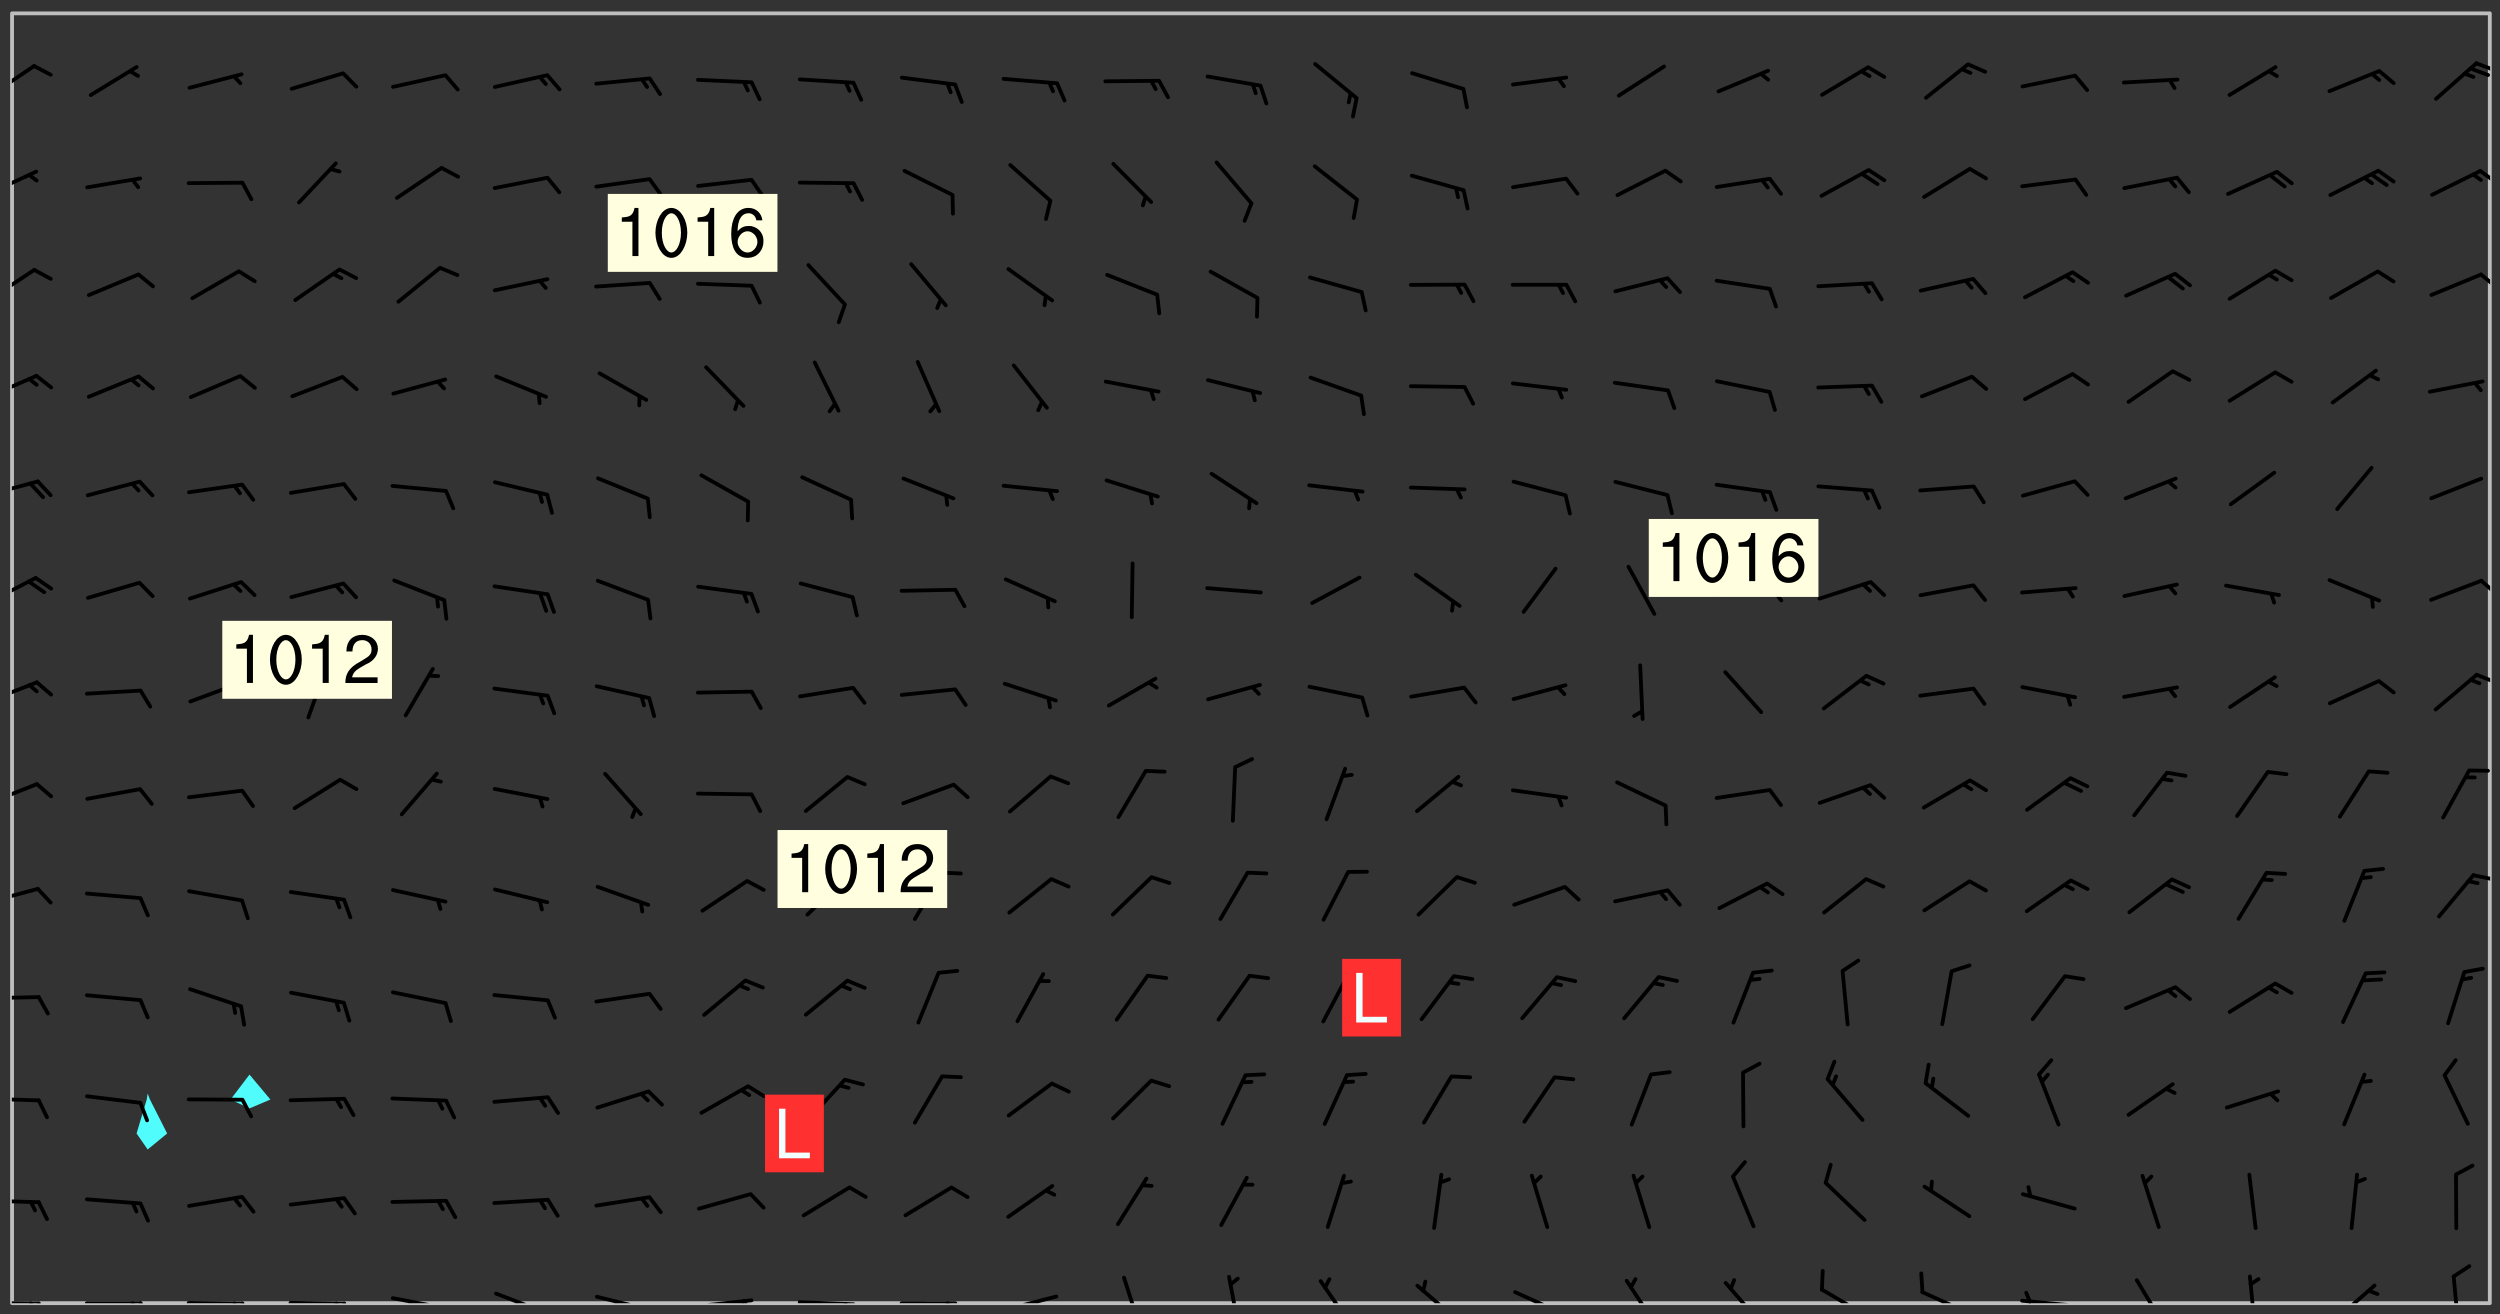 <svg xmlns="http://www.w3.org/2000/svg" role="img" xmlns:xlink="http://www.w3.org/1999/xlink" viewBox="142.45 309.95 326.84 171.84"><rect x="142.45" y="309.95" width="326.84" height="171.84" fill="#333333" stroke="none"/><defs><clipPath id="a"><path d="M144 311.672h1v168.656h-1zm0 0"/></clipPath><clipPath id="b"><path d="M144 311.672h324v168.656H144zm0 0"/></clipPath><clipPath id="c"><path d="M467 311.672h1v168.656h-1zm0 0"/></clipPath><clipPath id="d"><path d="M144 480h4v.328h-4zm0 0"/></clipPath><clipPath id="e"><path d="M147 480h2v.328h-2zm0 0"/></clipPath><clipPath id="f"><path d="M146 480h2v.328h-2zm0 0"/></clipPath><clipPath id="g"><path d="M153 480h9v.328h-9zm0 0"/></clipPath><clipPath id="h"><path d="M160 480h3v.328h-3zm0 0"/></clipPath><clipPath id="i"><path d="M159 480h2v.328h-2zm0 0"/></clipPath><clipPath id="j"><path d="M166 480h9v.328h-9zm0 0"/></clipPath><clipPath id="k"><path d="M173 480h3v.328h-3zm0 0"/></clipPath><clipPath id="l"><path d="M172 480h2v.328h-2zm0 0"/></clipPath><clipPath id="m"><path d="M180 480h8v.328h-8zm0 0"/></clipPath><clipPath id="n"><path d="M187 480h2v.328h-2zm0 0"/></clipPath><clipPath id="o"><path d="M186 480h2v.328h-2zm0 0"/></clipPath><clipPath id="p"><path d="M193 479h8v1.328h-8zm0 0"/></clipPath><clipPath id="q"><path d="M200 480h2v.328h-2zm0 0"/></clipPath><clipPath id="r"><path d="M207 478h8v2.328h-8zm0 0"/></clipPath><clipPath id="s"><path d="M220 479h8v1.328h-8zm0 0"/></clipPath><clipPath id="t"><path d="M227 480h2v.328h-2zm0 0"/></clipPath><clipPath id="u"><path d="M233 479h8v1.328h-8zm0 0"/></clipPath><clipPath id="v"><path d="M239 479h2v1.328h-2zm0 0"/></clipPath><clipPath id="w"><path d="M246 479h9v1.328h-9zm0 0"/></clipPath><clipPath id="x"><path d="M252 480h2v.328h-2zm0 0"/></clipPath><clipPath id="y"><path d="M260 480h8v.328h-8zm0 0"/></clipPath><clipPath id="z"><path d="M266 480h2v.328h-2zm0 0"/></clipPath><clipPath id="A"><path d="M273 479h8v1.328h-8zm0 0"/></clipPath><clipPath id="B"><path d="M289 476h3v4.328h-3zm0 0"/></clipPath><clipPath id="C"><path d="M302 476h3v4.328h-3zm0 0"/></clipPath><clipPath id="D"><path d="M314 477h6v3.328h-6zm0 0"/></clipPath><clipPath id="E"><path d="M327 477h7v3.328h-7zm0 0"/></clipPath><clipPath id="F"><path d="M340 478h8v2.328h-8zm0 0"/></clipPath><clipPath id="G"><path d="M354 477h6v3.328h-6zm0 0"/></clipPath><clipPath id="H"><path d="M367 477h6v3.328h-6zm0 0"/></clipPath><clipPath id="I"><path d="M380 478h7v2.328h-7zm0 0"/></clipPath><clipPath id="J"><path d="M393 478h8v2.328h-8zm0 0"/></clipPath><clipPath id="K"><path d="M406 479h9v1.328h-9zm0 0"/></clipPath><clipPath id="L"><path d="M407 478h2v2.328h-2zm0 0"/></clipPath><clipPath id="M"><path d="M421 477h5v3.328h-5zm0 0"/></clipPath><clipPath id="N"><path d="M436 476h2v4.328h-2zm0 0"/></clipPath><clipPath id="O"><path d="M447 477h7v3.328h-7zm0 0"/></clipPath><clipPath id="P"><path d="M462 476h3v4.328h-3zm0 0"/></clipPath><clipPath id="Q"><path d="M144 466h4v2h-4zm0 0"/></clipPath><clipPath id="R"><path d="M144 453h4v2h-4zm0 0"/></clipPath><clipPath id="S"><path d="M144 440h4v1h-4zm0 0"/></clipPath><clipPath id="T"><path d="M144 425h4v4h-4zm0 0"/></clipPath><clipPath id="U"><path d="M465 424h3v2h-3zm0 0"/></clipPath><clipPath id="V"><path d="M144 412h4v4h-4zm0 0"/></clipPath><clipPath id="W"><path d="M144 398h4v4h-4zm0 0"/></clipPath><clipPath id="X"><path d="M465 397h3v3h-3zm0 0"/></clipPath><clipPath id="Y"><path d="M144 385h4v4h-4zm0 0"/></clipPath><clipPath id="Z"><path d="M466 385h2v3h-2zm0 0"/></clipPath><clipPath id="aa"><path d="M144 372h4v3h-4zm0 0"/></clipPath><clipPath id="ab"><path d="M144 358h4v5h-4zm0 0"/></clipPath><clipPath id="ac"><path d="M144 344h4v6h-4zm0 0"/></clipPath><clipPath id="ad"><path d="M466 345h2v3h-2zm0 0"/></clipPath><clipPath id="ae"><path d="M144 332h4v4h-4zm0 0"/></clipPath><clipPath id="af"><path d="M466 332h2v2h-2zm0 0"/></clipPath><clipPath id="ag"><path d="M144 318h4v5h-4zm0 0"/></clipPath><clipPath id="ah"><path d="M465 317h3v3h-3zm0 0"/></clipPath><g id="ai" clip-path="url(#clip1)"><path fill="#fff" fill-opacity="0" fill-rule="evenodd" d="M0 0h1000v1000H0zm0 0"/><path fill="#d3d3d3" fill-opacity="0" fill-rule="evenodd" d="M162.152 355.867l-.234.293.059.234.117.172.176.234.293.348.113.059.117-.172.059-.234.176-.176.465-.176h.699l.234.293.289.816.059.176.176.23.352.234.699.699.172.176.234.348.234.41.289.582.41.465.23.234.234.176.117.23.176.293.172 1.164v.234l.059.289.059.117.117.117.348.41.117.172.176.176.176.234.117.172.172.352.059.234.234.406.234-.059-.176.176-.059.93h-.582l-.234-.113-.348.113-.117.117-.059.293-.059.176-.117.172-.465.293-.059.234-.059.113v.645l.059.172v.41l.059.059v.406l.059.406.117.176.059.059.23.641-.059.293v.699l-.059.582v.234l-.059.23-.055.352v1.922l.055.117h.426l-.367.117-.023.352.891 1.168 1.742.539 1.34.359v.539l.09.809.535.715 1.52.27.891-.086.09 1.164.535.18 1.16-.18 2.055-.984 1.16-.363 1.879-.176 1.695-.18-.18.719-1.516.086-1.25.09-.805.27-1.074.809.27.719.535.898-.18.625-.266.809.266 1.078.625.898.805.18 1.25-.18-.266.723.098.504.055.293v.172l.059.293v.406l.176.117.352.117h.406l.293-.176.113-.117.059-.117.117-.23.059-.176.352-.465.23-.176.176-.059.176.059.059.176.117.988.055.469.059.172.117.234.176.059.816.059h.289l.117.234.059.406.059.352v1.105l.117.293.117.348.289.699.176.352.582.754.352.176.172.059.469.234.641.465.348.234.293.176.293.055.23.062.816.348.293.176.113.172.352.352.117.176.523.641v.289l.059.352v.348l.059.352.059.289.117.059.172.059h.176l.582.234.176.117.176.289.176.234.113.234.293.23.117.117v.41l.059.055.289.234.234.117.059.117.117.172.059.117.23.234.059.176.234.059.117.059-.117.113-.059.117v.117l-.117.293-.117.289v.582l.176.117.117.059.059.117.117.117.113.059.176.348.059.352.059.406v.176l-.059.176-.117.699v.172l.117.176.293.293h.406l.176.117.117.172.117.293v.234h-.527l-.23-.234h-.234l-.176.059-.059.699.059.348.117.176.176.41.117.23.289.469.176.055h.523l.234.059.758.641.059.293v.234l.059.059.23.348v.352l-.117.172v.293l.293.289.293.176.172.059.293.176.293.117.582.406.289.234.293.176.219.16.016.012.23.176.641.523.176.234.117.176.176.176.113.172v.641l.117.176.469.117.582.117.234.059.23.113.293.117.113.059.586.352.289.172.176.062.176.055.176.059.699.352.289.176.234.055.289.176.234.117.641.406.293.117.172.059.234.059.41.059.23.059.234.117.059.172-.41.176.469.059.059.293.113.234.176.055.234.059.176.059.406.117.641.234.117.172.059.234v.176l-.059.117-.059.406.234.234.117.059.348.117.641.23.176.117.289.117.176.176.234.465.582 1.105.176.176.348.176.176.117.352.117 1.047.523.234.059.465.113.293.059.465.176.758.582.234.234.348.465.176.176.289.234.816.699.293.176.289.289.293.176.293.289.695.641.176.176.293.234.289.234.469.289.641.582.348.234.234.293.348.348.352.465.934.992.348.406.117.176.234.059.113.117.645.176.23.113.234.059.293.176.23.117.934.699.406.406.234.176.406.176.234.117.816.348.348.234.234.117.293.289.23.117.758.352.352.172.23.059.293.117.234.059.871.176h.816l.469.23.172.059.875.699.465.117.293.059.176.059.23.059.469.059.348.059.352.059.406.059h.293l.172.059v.23l.176.176h.293l.348.059.352.059.699.117h.641l.465-.234.293-.176.172-.117.41-.172.289-.176.934-.465.469-.293.523-.293.465-.172.465-.176 1.051-.465.289-.117.41-.117.289-.117.527-.176 1.516-.699.582-.348.289-.059.293-.059.348-.117.875-.23.352-.117h.113l.234-.059.875-.234.234-.059h.812l.352-.059.816-.117.172-.059.352-.055.293-.059.23-.059.816-.176.176-.059h.348l.234-.059.465-.117.758-.172.234-.059h.348l.41-.117.289-.059 1.285-.059h.289l.41-.059.23-.059h.176l.875-.117h.406l.41-.117h.348l.352-.113.871-.059h1.75l1.047.289.41.117.289.117.352.117.289.117 1.051.172.289.059h.293l.293.059.172.059.41.059.172.059.117.059h.117l.117.059.352.059h.113l.41.066 1.922.395 1.926.395 1.52.449 1.695.719 2.145.805 1.605-.719 1.43-.805 1.16-1.078 1.25-.449 3.035-.719 1.875-.359 2.145-1.348 2.234-1.254 2.5-1.258 1.695-.449 1.785-.18 1.16-.27.625.539 1.34-.27.715-.988.984-1.344.445-.18.805-.359 1.875-.539 1.785-.449 1.25-.27 1.16-.09 1.699-.09 1.961-.27 1.25-.09h.539l.625-.09h.891l2.145-.18 2.41-.18 2.59-.09 1.695.18 1.609.09 1.43.359 1.16.719 1.875.988 1.16 1.527.266.715.629.09.355.898.535.539.535 1.527 1.074.359h.535l-.805.535.09 1.707.715 2.695.891.805.895.988.715 1.258 1.785.539 1.52-.18.355 1.344 1.609-.805.98-.539.27.27.316-.215.219-.145.801.449.449-.359h.355l.535-.27.539-.719.535-.27.625-.988 1.16.449.84.371 1.395.617 1.695-.18h1.605l1.785.09.18-1.707.535-1.344.805.27.492.848.402.406-.09.539v.359l.715.449.711-.27h1.43l.359.988.445 1.258.715 1.344 1.25.629 1.695.629.715-.18.18-.539.98-.09.449.359.086 1.258-.266.629-.535.18v.539l.715.984.266.539.984.988.801 1.078-.266.359-.09.898-.625 2.332-.355 2.066-.09 1.793-.18.719-.09.539v1.438l-.98 1.883-.359 1.707-.535.898-.805 1.168-.266.539 2.055 1.254.086.359-.355.539-.09-.18v.809l.09 1.438-.445.715-1.074.094-.266.715.535.898.805.719 1.16.809 1.34.27.445.359-.355.449-1.789-.09-1.25-.449-.715-.719-.625-.09-.176 3.59-.188 1.309h89.359V311.703h-55.27v49.082l.762.125 3.289.543 2.023 2.836v2.754l2.352.332 2.348.332h4.051l-1.379 4.16-2.023.707-2.023.703-.543.344-2.594 1.617-.188.117-2.023-2.078-.73-2.742-2.672-2.078-1.375-3.5-.066-.082-1.957-2.672 2.75-1.418v-49.082H294.422v91.414l.117.031.133.012.074.074.105.047.09.059.086.059.09.059.297.297.059.09.031.117.027.117.016.137-.031.117-.059.09-.059.086-.043.105-.047.102-.027.121v.145l.176.27.148.148.074.086.074.074.043.105.062.09.059.086.043.105.059.09.047.102.043.105.059.086.117.18.074.074.062.086.059.09.043.105.059.09.059.086.062.09.059.09.043.102.117.18.074.074.059.086.074.074.09.059.105.047h.148l.133-.016.133.016.102-.047.074-.074.047-.102-.016-.133v-.148l-.047-.105-.027-.117-.047-.102-.027-.121-.043-.102-.062-.09-.043-.102-.043-.105-.031-.117-.016-.133-.012-.137.086-.059.059-.086.121-.031.043.105.016.133v.117l.059.102.059.09.09.059.148.148.059.09.043.105-.012.102.086.059.105.047.086.059.09.059.074.074-.117.027-.105.047-.086.059-.074.074-.059.09-.062.086-.027.121-.047.102-.043.105-.031.117-.012.133-.016.133v.148l.027.117.047.105.043.102.059.09.074.074.09.059.074.074.09.059.059.09.043.105.047.102.117.031.133.016h.148l.117-.031.105.043.043.105.047.102.027.121L299.5 410l.027.117.031.121.027.117.105.043.102.047.133-.016.148.148.062.086.074.074.07.074.09.062.105.043.102.043.117.031.137.016.117-.031.074-.074.027-.117-.012-.133-.031-.121-.027-.117.043-.105h.117l.09.062.117.027h.148l.133.016h.148l.133.016.133-.016h.148l.133-.016.133-.012.137.012.117-.027.133-.016.191-.059-.059.176-.016.133-.027.121-.016.133-.059.086-.133.016-.105.047-.105.043-.117.031-.117.027-.266.031h-.148l-.133.016-.074.074.059.086.148.148.117.18.074.07.09.062.09.059.086.059.09.059.102.043.105.062.105.043.086.059.105.047.102.043.18.117.059.09-.043.102-.047.105.016.133.223.223.059.09.043.102.031.121.043.102.016.133.031.117.012.137.031.117.148.148.102.043.105.043.117.031.133.016.137.016h.117l.117-.031.09-.059.043-.105.047-.102.043-.105.031-.117.012-.133v-.148l-.012-.133-.016-.133-.031-.117-.043-.105-.047-.105-.043-.102-.043-.105-.016-.133.016-.133.027-.117.031-.117.027-.121.047-.102.09-.059.086-.062.074-.074.09-.059.223-.223.059-.086.074-.074.117-.18.059-.086v-.148l-.074-.074-.102-.047-.105-.043-.102-.043-.059-.09-.047-.105-.027-.117.09-.059.117-.031.102-.043.18-.117.148-.148.012-.133-.012-.105-.09-.059-.133.016h-.148l-.133.016-.133-.016-.121-.031-.086-.059-.074-.074-.059-.09-.062-.086-.117-.18-.059-.086.031-.121.086-.059.121-.031.059-.086v-.121l-.031-.117-.059-.09-.059-.086-.047-.105-.027-.117-.016-.133.059-.09.074-.074.09-.059.117-.18.074-.074.059-.086.148-.148.121-.031.133-.016.133.016.074.074.043.105.016.133-.031.117-.117.031-.133.012-.148.148-.043.105-.047.102-.027.121-.031.117v.148l.031.117.043.105.059.09.074.07.074.074.117.031.121.027.117-.027.133-.016h.117l.09.059.074.074.047.105.059.086.102.047.133.016.105.043.086.059-.012.105-.074.074-.18.117-.059.09-.09.059-.07.074-.074.074-.062.09-.027.117-.016.133.016.133-.016.133v.148l.016.133.027.117.031.121.074.074.09.059.086.059.09.059.117.031v.086l-.102.047-.09.059-.266.031-.117.027h-.148l-.105.043-.102.047-.059.09-.062.234-.012.133-.031.121-.016.133v.293l-.012.133.012.137.016.133.133.016.133.012.121.031.086.059.074.074.047.105.043.102.016.133v.445l-.016.133v.445l.031.266.027.117.016.133.031.117.086.211.031.266v.148l-.031.117-.027.117-.031.121-.027.117-.031.117-.031.121-.012.133-.016.133.09.059.117-.031.102.016.047.105-.031.266v.441l-.043.105-.047.105-.043.102-.043.105-.059.086-.031.121-.043.117-.031.117-.016.133.016.133.059.09.105.047.086.059.059.086-.012.137-.031.117-.043.102v.445l-.016.133v.148l-.031.117-.043.105-.027.117-.047.105-.043.102-.031.121-.027.117-.031.133-.031.117-.027.117-.043.105-.031.117-.031.121-.012.133-.016.133v.297l.027.117v.148l.047.398.027.117.059.09.121.031h.148l.133-.016.059.09v.117l-.059.09-.09.059-.102.043-.105.047-.09.059-.086.059-.137.016-.117-.031-.133-.016-.102.047-.062.086-.012.137-.016.133-.031.117-.027.117-.016.133-.031.121v.297l.016.133.031.117v.148l.012.133v.148l-.027.117-.047.102-.027.121-.031.117-.059.09-.074.074-.102.043-.105.047-.117.027-.121.031-.102-.047.059-.086.105-.047.027-.117.031-.117.027-.121.031-.117v-.148l.016-.133-.031-.117-.043-.105-.105.016-.074.074-.102.043-.09.062-.074.074-.043.102-.016.133-.031.117L304.25 426l-.031.117-.027.117-.031.121-.027.117-.031.117-.043.105-.09.059h-.09l-.117-.031-.031-.086.016-.137-.031-.117v-.148l-.012-.133v-.148l-.062-.234-.027-.121-.043-.102-.047-.105-.059-.086-.059-.09-.043-.105-.062-.086-.148-.148-.07-.074-.105-.047-.105-.043-.102-.043-.297-.297-.09-.074-.086-.059-.105-.043-.09-.062-.086-.059-.105-.043-.09-.059-.086-.062-.074-.07-.105-.047-.086-.059-.105-.043-.09-.062-.102-.043-.105-.043-.086-.059-.105-.047-.105-.043-.102-.047-.09-.059-.102-.043-.105-.043-.09-.062-.117-.027-.133-.016-.133.016H299.75l-.133.016-.117-.031-.09-.059-.074-.074-.09-.059-.102-.047h-.148l-.121-.027-.102-.043-.074-.074-.117-.18-.09-.059-.102-.043-.09-.062-.105-.043-.09-.059-.086-.059-.105-.047-.059-.086-.059-.09-.043-.105-.047-.102-.074-.074-.086-.059-.074-.074-.09-.059-.223-.223-.043-.105-.031-.266.105-.043h.145l.105.043.074.074.09.059.086.059.105.047.09.059.148.148.07.074.148.148.062.086.074.074.086.059.074.074.09.062.09.059.086.059.27.176.102.047.105.043.102.043.047-.074.059-.086.074-.074.07-.074.105.043.074.074.059.09.043.102.047.105.043.105.121.027.117-.027.074-.09.043-.105.059-.09.074-.074.105-.043.117-.027.133.012.09.059.148.148.059.09.043.105.047.102.043.105.043.102.105.047.105.043.133.016.086-.059.059-.09.074-.074.105-.043.117.027.105.047.102.043.105.043.102.047.18.117v.117l-.016.133.016.133.016.137.059.086.102.047.121.027.117.031h.148l.117-.031.059-.09.18-.117.059-.09.074-.074.059-.086.117-.18.18-.117.117.031.09.059.043.074-.016.133v.117l.09.059h.148l.133-.016.133-.012.266-.031.105-.043.117-.031.121-.027.074-.074.07-.074.062-.09-.016-.105-.047-.102-.102-.043-.105-.016-.117.027-.266.031h-.148l-.074-.074-.09-.059-.117-.031-.117-.027-.133-.016h-.148l-.133.016h-.297l-.105-.047-.148-.148-.043-.102-.059-.09.223-.223.086-.059.105-.043.117-.031.133-.016.133.016.137.016.102.043.133-.012.09-.062.102-.043.062-.09-.047-.102-.09-.059-.117-.031-.102-.043-.059-.09-.062-.09v-.117l.016-.133.105-.047.074-.07v-.121l-.09-.059-.031-.117.09-.059.074-.074.043-.105.059-.09.047-.102.016-.133v-.148l-.047-.105-.043-.102-.09-.059-.133-.016-.102-.043-.137-.016-.117-.031h-.445l-.133-.016-.133-.012-.133-.016-.117-.031h-.148l-.133-.016-.133-.012-.266-.031-.121-.043-.086-.059-.074-.074v-.148l.012-.133.105-.047.102-.043.133-.016h.152l.133-.016h.293l.121.031.102.043.09.059.234.062.121-.047.09-.059.102-.043.133-.016.105.043.102.047.133.012.121-.027h.145l.121-.031.117-.027.105-.047.074-.074.086-.059.148-.148.059-.086.047-.105.027-.117.016-.105-.102-.043-.09-.059-.117-.031-.105-.043-.09-.062-.074-.086-.074-.074-.102-.043-.105-.047-.102-.043-.059-.09-.047-.102-.086-.211-.062-.086-.059-.09-.074-.074-.086-.059h-.27l-.117.031-.09.059-.102.043-.133.016-.105-.016-.027-.117-.062-.09-.117-.031-.102-.043-.148-.148-.031-.117-.016-.105.074-.074.18-.117.117-.027.117-.031.137.016.102.043.105.043.102.047.105.043.117.031.133.016.117.027.133.016.105-.016.09-.059-.074-.074-.105-.043-.074-.074-.074-.09-.148-.148-.086-.059-.09-.059-.074-.074-.09-.059-.102-.047-.121-.027-.102-.047-.105-.043-.117-.031-.102-.043-.121-.031h-.148l-.117.031-.105.043-.086.062-.18.117-.086.059-.09.059-.105.047-.086.059-.105.043-.102.043-.105.047-.074.074-.059.09-.059.086-.047.105-.059.086-.074.074-.133-.012-.117-.031h-.117l-.074.074-.09.059-.074.074-.09.059-.086.059-.105.047-.102.043-.137.016-.102-.043-.148-.148-.105-.047h-.086l-.105.047-.102.043-.121.031-.117-.031-.074-.074v-.117l.031-.121.074-.07.059-.09.074-.074.117-.031.105-.043h.293l.133-.016.137-.016.102-.043.09-.059.102-.047.09-.059.133-.012.09.059.133.012.09-.059.086-.059.105-.043.09-.059.086-.062.09-.059.148-.148.059-.086.059-.09.105-.043.133-.016.117.027.121.031.059-.059.059-.09.031-.266.027-.117.105.012.133.016.102-.043.09-.059.059-.09.074-.074.059-.09.047-.102.012-.133-.012-.133-.047-.105-.148-.148-.059-.09-.059-.086-.043-.105v-.445l.016-.133v-.148l.012-.133-.059-.059-.09.059-.102-.043-.18-.117-.086-.059-.062-.09-.059-.09-.074-.074-.086-.059-.121.031-.102.012-.105.047-.086.059-.105.043-.148.148-.09.059-.086.059-.09.062-.105.043-.133.016v-.121l.105-.043.117-.031.074-.07.043-.105v-.148l-.027-.117-.148-.148-.133-.016h-.148l-.117.031-.105.043-.102.043-.09.062-.117.027-.074-.074.012-.133-.043-.102-.043-.105-.09-.059-.117.027-.121.031-.117.031-.102.043-.121.031-.102.043-.105.043-.09.059-.102.016v-.117l.016-.133-.059-.09-.074.043-.148.148-.059.09-.074.074-.047.105-.043.102-.074.074-.059.09-.074.074-.059.086-.074.074-.09.062-.074.07-.074.074-.102.016-.133.016-.105-.043v-.121l.148-.148.043-.102.059-.09.047-.102.043-.105.059-.09.031-.117.043-.102.031-.121.027-.117.047-.105.043-.102.043-.105.074-.07.09-.062.09-.059.102-.043h.297l.266-.031.105-.043-.074-.074-.117-.031-.105-.043-.09-.059-.102-.047-.09-.059-.102-.043-.105-.043-.09-.062-.086-.059-.105-.043-.102-.043-.121-.031-.117-.031-.102-.043L297.5 410.25l-.102-.043-.09-.059-.043-.105-.016-.133.102-.043.133-.016.137.016.133-.016.102-.043.059-.09.016-.105-.09-.059-.074-.074-.102-.043-.09-.059-.148-.148-.043-.105-.016-.133v-.293l-.059-.09-.09-.059-.074-.074-.043-.105-.031-.117-.059-.09-.074-.074-.117-.027-.074-.074-.09-.059-.09-.062-.086-.059-.074-.074-.059-.086-.047-.105-.086-.059-.148-.148-.195-.059-.133.016-.102.043-.074.074-.047.102-.043.105-.059.09-.059.086-.297.297-.09.059h-.086l-.062-.086-.043-.105.031-.117.059-.09.027-.117-.012-.133-.09-.062-.105.047-.117.027-.117.031-.27.176-.102.047-.117.027-.105.047-.09.059-.102.043-.059-.086-.047-.105.016-.133.047-.105.07-.074.074-.07.059-.09v-.148l-.043-.105h-.238l-.102.047-.031.117-.027.117-.031.121-.074.043-.133.016-.074-.047-.043-.102-.043-.105-.047-.102-.043-.105-.121.031-.102.043-.133.016-.117.031-.105.043-.09.059-.102.047-.121.027-.133.016-.102-.043-.059-.09-.047-.105-.043-.102-.043-.105v-.117l.059-.09.086-.059.18-.117.102-.047.105-.043.105-.059.102-.043.09-.062.102-.043.105-.059.102-.047.09-.059.105-.043.102-.043.09-.062.102-.043.137-.016.117.031.102.043.121.031.102.043.105.047.102.043.105.043.102.047.105.043.102.043.105.047.086.059.105.043.117.031.105.043.102.047.09.059.105.043.102.043.105.047.117.027.102.047.121.027h.148l.086-.059.016-.102.059-.09-.027-.117-.074-.074-.117-.18-.074-.074-.09-.074-.18-.117-.086-.059-.105-.043-.102-.047-.27-.176-.059-.09-.074-.074-.059-.09-.043-.102-.031-.117-.016-.137v-.562l-.012-.133-.016-.133-.031-.117-.016-.133-.012-.133-.031-.121-.223-.223-.059-.086-.016-.105.031-.117.133-.016v-91.414H172.992v1.453l-.059.234-.352 1.051-.172.523-.117.348-.176.41-.117.172-.234.293-.23.059h-.352l-.117.059-.23.406v.293l.117.176.23.23.117.234.641.758.293.465.176.234.23.352.234.348.641.816.176.465.172.41.117.695.176.469.117 1.398.059.465v.875l.117 1.047v4.781l-.059.465-.352 1.281-.176.523-.113.41-.352.93L172.934 336l-.234.582-.117.176-.172.348-.176.406-.352.816-.059.293-.113.293-.117.289-.059.176-.117.875-.059.406-.059.117-.059.176-.059.172-.23.527-.117.172v.234l-.117.234-.059.172-.176.586v.289l-.059.176v.293l-.059.113-.059.527v.172l-.055.234v2.621l-.176.816-.117.176-.176.234-.117.172-.113.234-.586.934-.23.289-.293.465-.176.234-.289.352-.352.699-.113.23-.176.41-.176.23-.406.527-.816.699-.293.172-.289.234-.176.117-.176.176-.523.406-.527.176-.172.176-.234.055-.641.176h-.758m12.211 31.023l-1.074.449.359.895 1.25-.715.445-.539-.98-.09"/><path fill="#d3d3d3" fill-opacity="0" fill-rule="evenodd" d="M201.508 416.598h-.895l.449.629.98.359.805-.09.445-.988-.176.09-.715-.355-.895.355m154.621 59.07l-.059-.523v-.293l.113-.293.059-.23.469-.469h.113l.117-.113.117-.059h.176l.234-.059h.348l.234.059.117.059.23.172.059.176.117.582v.293l-.117.176-.172.289-.176.176-.527.523-.23.234-.117.059h-.176l-.117-.059-.406-.293-.176-.117-.117-.059-.059-.113-.055-.117m6.641-10.957l-.059-.172v-1.109l.059-.172.176-.059.172-.059h.176l.234-.059.117.059.059.699-.059.172-.117.176-.117.059-.234.523-.113.059h-.234l-.059-.117m9.613-14.391l-.117-.176v-.699l.293-.875.117-.172.176-.352.113-.23.117-.293.352-.758.117-.23.172-.234h.176l.117-.059h.641l.117.059.234.234.172.113.352.293.117.117.113.176v.113l.117.059.117.117v.699l-.059.176v.23l-.059.176-.348 1.051-.117.23-.117.234-.117.059-.23.234-.641.289h-.875l-.41-.117-.641-.465"/><path fill="none" stroke="#bebebe" stroke-linecap="round" stroke-linejoin="round" stroke-miterlimit="10" stroke-width=".5" d="M467.957 311.695H144.027v168.625h323.93v-168.625"/><g clip-path="url(#a)"><path fill="#fff" fill-opacity="0" fill-rule="evenodd" d="M144 475.891v4.438h.004H144V311.672h.004H144v164.219"/></g><g clip-path="url(#b)"><path fill="#fff" fill-opacity="0" fill-rule="evenodd" d="M144.004 480.328V311.672h17.75v141.238l-.125.789-1.324 4.438 1.449 2.094 2.551-2.094-2.25-4.438-.301-.789V311.672h13.312V450.438l-2.477 3.262 2.477 1.156 2.734-1.156-2.734-3.262V311.672h292.93v168.656H144.004"/></g><path fill="#50fcfc" fill-rule="evenodd" d="M161.754 460.23l-1.449-2.094 1.324-4.438.125-.789.301.789 2.25 4.438-2.551 2.094m13.312-5.375l-2.477-1.156 2.477-3.262 2.734 3.262-2.734 1.156"/><g clip-path="url(#c)"><path fill="#fff" fill-opacity="0" fill-rule="evenodd" d="M467.996 480.328H468V311.672h-.004H468v168.656h-.004"/></g><g clip-path="url(#d)"><path fill="none" stroke="#000" stroke-linecap="round" stroke-linejoin="round" stroke-miterlimit="10" stroke-width=".5" d="M147.512 480.363l-7.023-.07"/></g><g clip-path="url(#e)"><path fill="none" stroke="#000" stroke-linecap="round" stroke-linejoin="round" stroke-miterlimit="10" stroke-width=".5" d="M147.512 480.363l1.133 2.18"/></g><g clip-path="url(#f)"><path fill="none" stroke="#000" stroke-linecap="round" stroke-linejoin="round" stroke-miterlimit="10" stroke-width=".5" d="M146.492 480.352l.562 1.09"/></g><g clip-path="url(#g)"><path fill="none" stroke="#000" stroke-linecap="round" stroke-linejoin="round" stroke-miterlimit="10" stroke-width=".5" d="M160.828 480.328h-7.027"/></g><g clip-path="url(#h)"><path fill="none" stroke="#000" stroke-linecap="round" stroke-linejoin="round" stroke-miterlimit="10" stroke-width=".5" d="M160.828 480.328l1.152 2.168"/></g><g clip-path="url(#i)"><path fill="none" stroke="#000" stroke-linecap="round" stroke-linejoin="round" stroke-miterlimit="10" stroke-width=".5" d="M159.805 480.328l.578 1.082"/></g><g clip-path="url(#j)"><path fill="none" stroke="#000" stroke-linecap="round" stroke-linejoin="round" stroke-miterlimit="10" stroke-width=".5" d="M174.145 480.363l-7.027-.07"/></g><g clip-path="url(#k)"><path fill="none" stroke="#000" stroke-linecap="round" stroke-linejoin="round" stroke-miterlimit="10" stroke-width=".5" d="M174.145 480.363l1.129 2.18"/></g><g clip-path="url(#l)"><path fill="none" stroke="#000" stroke-linecap="round" stroke-linejoin="round" stroke-miterlimit="10" stroke-width=".5" d="M173.121 480.355l.566 1.086"/></g><g clip-path="url(#m)"><path fill="none" stroke="#000" stroke-linecap="round" stroke-linejoin="round" stroke-miterlimit="10" stroke-width=".5" d="M187.457 480.375l-7.023-.094"/></g><g clip-path="url(#n)"><path fill="none" stroke="#000" stroke-linecap="round" stroke-linejoin="round" stroke-miterlimit="10" stroke-width=".5" d="M187.457 480.375l1.125 2.184"/></g><g clip-path="url(#o)"><path fill="none" stroke="#000" stroke-linecap="round" stroke-linejoin="round" stroke-miterlimit="10" stroke-width=".5" d="M186.438 480.363l.559 1.09"/></g><g clip-path="url(#p)"><path fill="none" stroke="#000" stroke-linecap="round" stroke-linejoin="round" stroke-miterlimit="10" stroke-width=".5" d="M200.711 480.992l-6.902-1.328"/></g><g clip-path="url(#q)"><path fill="none" stroke="#000" stroke-linecap="round" stroke-linejoin="round" stroke-miterlimit="10" stroke-width=".5" d="M200.711 480.992l.723 2.348"/></g><g clip-path="url(#r)"><path fill="none" stroke="#000" stroke-linecap="round" stroke-linejoin="round" stroke-miterlimit="10" stroke-width=".5" d="M213.855 481.59l-6.559-2.523"/></g><g clip-path="url(#s)"><path fill="none" stroke="#000" stroke-linecap="round" stroke-linejoin="round" stroke-miterlimit="10" stroke-width=".5" d="M227.301 481.176l-6.82-1.695"/></g><g clip-path="url(#t)"><path fill="none" stroke="#000" stroke-linecap="round" stroke-linejoin="round" stroke-miterlimit="10" stroke-width=".5" d="M227.301 481.176l.594 2.383"/></g><g clip-path="url(#u)"><path fill="none" stroke="#000" stroke-linecap="round" stroke-linejoin="round" stroke-miterlimit="10" stroke-width=".5" d="M240.699 479.949l-6.988.758"/></g><g clip-path="url(#v)"><path fill="none" stroke="#000" stroke-linecap="round" stroke-linejoin="round" stroke-miterlimit="10" stroke-width=".5" d="M239.684 480.059l.688 1.016"/></g><g clip-path="url(#w)"><path fill="none" stroke="#000" stroke-linecap="round" stroke-linejoin="round" stroke-miterlimit="10" stroke-width=".5" d="M254.031 480.465l-7.023-.273"/></g><g clip-path="url(#x)"><path fill="none" stroke="#000" stroke-linecap="round" stroke-linejoin="round" stroke-miterlimit="10" stroke-width=".5" d="M253.012 480.426l.531 1.105"/></g><g clip-path="url(#y)"><path fill="none" stroke="#000" stroke-linecap="round" stroke-linejoin="round" stroke-miterlimit="10" stroke-width=".5" d="M267.348 480.336l-7.027-.016"/></g><g clip-path="url(#z)"><path fill="none" stroke="#000" stroke-linecap="round" stroke-linejoin="round" stroke-miterlimit="10" stroke-width=".5" d="M266.328 480.336l.57 1.082"/></g><g clip-path="url(#A)"><path fill="none" stroke="#000" stroke-linecap="round" stroke-linejoin="round" stroke-miterlimit="10" stroke-width=".5" d="M280.551 479.449l-6.801 1.762"/></g><g clip-path="url(#B)"><path fill="none" stroke="#000" stroke-linecap="round" stroke-linejoin="round" stroke-miterlimit="10" stroke-width=".5" d="M289.395 476.984l2.145 6.691"/></g><g clip-path="url(#C)"><path fill="none" stroke="#000" stroke-linecap="round" stroke-linejoin="round" stroke-miterlimit="10" stroke-width=".5" d="M303.129 476.875l1.305 6.906"/></g><path fill="none" stroke="#000" stroke-linecap="round" stroke-linejoin="round" stroke-miterlimit="10" stroke-width=".5" d="M303.316 477.883l.957-.77"/><g clip-path="url(#D)"><path fill="none" stroke="#000" stroke-linecap="round" stroke-linejoin="round" stroke-miterlimit="10" stroke-width=".5" d="M315.105 477.434l3.98 5.793"/></g><path fill="none" stroke="#000" stroke-linecap="round" stroke-linejoin="round" stroke-miterlimit="10" stroke-width=".5" d="M315.684 478.273l.57-1.086"/><g clip-path="url(#E)"><path fill="none" stroke="#000" stroke-linecap="round" stroke-linejoin="round" stroke-miterlimit="10" stroke-width=".5" d="M327.75 478.035l5.32 4.586"/></g><path fill="none" stroke="#000" stroke-linecap="round" stroke-linejoin="round" stroke-miterlimit="10" stroke-width=".5" d="M328.523 478.703l.273-1.199"/><g clip-path="url(#F)"><path fill="none" stroke="#000" stroke-linecap="round" stroke-linejoin="round" stroke-miterlimit="10" stroke-width=".5" d="M340.527 478.879l6.398 2.898"/></g><g clip-path="url(#G)"><path fill="none" stroke="#000" stroke-linecap="round" stroke-linejoin="round" stroke-miterlimit="10" stroke-width=".5" d="M355.113 477.391l3.855 5.875"/></g><path fill="none" stroke="#000" stroke-linecap="round" stroke-linejoin="round" stroke-miterlimit="10" stroke-width=".5" d="M355.672 478.246l.59-1.074"/><g clip-path="url(#H)"><path fill="none" stroke="#000" stroke-linecap="round" stroke-linejoin="round" stroke-miterlimit="10" stroke-width=".5" d="M368.059 477.672l4.598 5.312"/></g><path fill="none" stroke="#000" stroke-linecap="round" stroke-linejoin="round" stroke-miterlimit="10" stroke-width=".5" d="M368.727 478.445l.441-1.145"/><g clip-path="url(#I)"><path fill="none" stroke="#000" stroke-linecap="round" stroke-linejoin="round" stroke-miterlimit="10" stroke-width=".5" d="M380.641 478.551l6.062 3.555"/></g><path fill="none" stroke="#000" stroke-linecap="round" stroke-linejoin="round" stroke-miterlimit="10" stroke-width=".5" d="M380.641 478.551l.105-2.453"/><g clip-path="url(#J)"><path fill="none" stroke="#000" stroke-linecap="round" stroke-linejoin="round" stroke-miterlimit="10" stroke-width=".5" d="M393.785 478.883l6.402 2.895"/></g><path fill="none" stroke="#000" stroke-linecap="round" stroke-linejoin="round" stroke-miterlimit="10" stroke-width=".5" d="M393.785 478.883l-.156-2.449"/><g clip-path="url(#K)"><path fill="none" stroke="#000" stroke-linecap="round" stroke-linejoin="round" stroke-miterlimit="10" stroke-width=".5" d="M406.805 479.996l6.996.664"/></g><g clip-path="url(#L)"><path fill="none" stroke="#000" stroke-linecap="round" stroke-linejoin="round" stroke-miterlimit="10" stroke-width=".5" d="M407.82 480.094l-.469-1.133"/></g><g clip-path="url(#M)"><path fill="none" stroke="#000" stroke-linecap="round" stroke-linejoin="round" stroke-miterlimit="10" stroke-width=".5" d="M421.805 477.32l3.625 6.02"/></g><g clip-path="url(#N)"><path fill="none" stroke="#000" stroke-linecap="round" stroke-linejoin="round" stroke-miterlimit="10" stroke-width=".5" d="M436.594 476.832l.676 6.996"/></g><path fill="none" stroke="#000" stroke-linecap="round" stroke-linejoin="round" stroke-miterlimit="10" stroke-width=".5" d="M436.691 477.848l1.023-.676"/><g clip-path="url(#O)"><path fill="none" stroke="#000" stroke-linecap="round" stroke-linejoin="round" stroke-miterlimit="10" stroke-width=".5" d="M452.891 478.016l-5.289 4.625"/></g><path fill="none" stroke="#000" stroke-linecap="round" stroke-linejoin="round" stroke-miterlimit="10" stroke-width=".5" d="M452.121 478.688l1.148.438"/><g clip-path="url(#P)"><path fill="none" stroke="#000" stroke-linecap="round" stroke-linejoin="round" stroke-miterlimit="10" stroke-width=".5" d="M463.23 476.832l.66 6.996"/></g><path fill="none" stroke="#000" stroke-linecap="round" stroke-linejoin="round" stroke-miterlimit="10" stroke-width=".5" d="M463.23 476.832l2.051-1.352"/><g clip-path="url(#Q)"><path fill="none" stroke="#000" stroke-linecap="round" stroke-linejoin="round" stroke-miterlimit="10" stroke-width=".5" d="M147.512 467.125l-7.023-.223"/></g><path fill="none" stroke="#000" stroke-linecap="round" stroke-linejoin="round" stroke-miterlimit="10" stroke-width=".5" d="M147.512 467.125l1.082 2.199m-2.105-2.23l.543 1.098m13.785-.906l-7.004-.543m7.004.543l.984 2.246m-2-2.324l.488 1.121m13.805-1.906l-6.926 1.184m6.926-1.184l1.5 1.941m-2.508-1.77l.75.973m13.598-.977l-6.977.848m6.977-.848l1.406 2.008m-2.422-1.887l.703 1.008m13.652-.781l-7.027.152m7.027-.152l1.199 2.141m-2.223-2.117l.602 1.07m13.73-1.23l-7.016.426m7.016-.426l1.281 2.094m-2.301-2.031l.641 1.047m13.656-1.445l-6.938 1.098m6.938-1.098l1.477 1.961m-2.484-1.801l.738.98m13.5-1.543l-6.766 1.902m6.766-1.902l1.691 1.777m11.238-2.656l-6 3.66m6-3.66l2.113 1.25m11.211-1.238l-6.016 3.637m6.016-3.637l2.105 1.258m11.078-1.457l-5.754 4.035m4.918-3.449l1.094.559m12.047-2.105l-3.73 5.957m3.188-5.09l1.223.086m12.441-1.066l-3.344 6.184m2.855-5.285l1.227.012m11.969-1.168l-2.129 6.699m1.82-5.723l1.207-.223m11.828-.887l-.953 6.965m.816-5.949l1.148-.426m10.812-.473l2.027 6.73m-1.73-5.75l.871-.863m12.133-.113l2.059 6.723m-1.758-5.742l.867-.867m11.832 0l2.688 6.496m-2.688-6.496l1.562-1.891m10.555 2.711l5.082 4.855m-5.082-4.855l.664-2.363m12.258 2.859l5.871 3.863m-5.016-3.301l.113-1.223m11.898 1.648l6.77 1.887m-5.785-1.613l-.266-1.195m14.91-1.48l2.137 6.691m-1.824-5.719l.855-.879m12.805-.238l.824 6.98m13.262-6.984l-.719 6.988m.613-5.973l1.137-.461m11.902-.574l.043 7.027m-.043-7.027l2.16-1.164"/><g clip-path="url(#R)"><path fill="none" stroke="#000" stroke-linecap="round" stroke-linejoin="round" stroke-miterlimit="10" stroke-width=".5" d="M147.512 453.812l-7.023-.23"/></g><path fill="none" stroke="#000" stroke-linecap="round" stroke-linejoin="round" stroke-miterlimit="10" stroke-width=".5" d="M147.512 453.812l1.082 2.203m12.207-1.887l-6.973-.859m6.973.859l.879 2.289m12.465-2.695l-7.027-.047m7.027.047l1.137 2.176m12.176-2.297l-7.023.195m7.023-.195l1.211 2.133m-2.234-2.105l.605 1.066m13.73-.859l-7.02-.273m7.02.273l1.066 2.211m-2.086-2.25l.531 1.105m13.793-1.504l-7 .602m7-.602l1.336 2.059m-2.352-1.973l.664 1.031m13.52-1.875l-6.703 2.117m6.703-2.117l1.75 1.719m-2.727-1.41l.875.859m13.117-1.848l-6.105 3.477m6.105-3.477l2.074 1.309m-2.961-.805l1.035.656m12.492-2.008l-4.754 5.172m4.754-5.172l2.375.617m-3.066.133l1.188.309m12.223-1.5l-3.562 6.055m3.562-6.055l2.453.105m11.902.832l-5.645 4.18m5.645-4.18l2.215 1.055m10.773-1.438l-4.992 4.945m4.992-4.945l2.344.73m9.98-1.434l-3.012 6.352m3.012-6.352l2.453-.113m-2.891 1.039l1.227-.059m12.48-.887l-2.918 6.391m2.918-6.391l2.449-.148m-2.875 1.078l1.227-.074m12.855-.68l-3.598 6.035m3.598-6.035l2.449.121m11.039-.008l-3.949 5.812m3.949-5.812l2.441.262m10.164-.633l-2.527 6.555m2.527-6.555l2.438-.297m9.586.059l.055 7.027m-.055-7.027l2.16-1.168m8.898 2.016l4.57 5.336m-4.57-5.336l.895-2.285m-.23 3.059l.449-1.141m11.695.898l5.582 4.273m-5.582-4.273l.406-2.422m.406 3.043l.203-1.211m13.812-.547l2.555 6.547m-2.555-6.547l1.602-1.859m-1.23 2.812l.801-.93m16.309 1.25l-5.777 4m4.938-3.418l1.09.562m13.527-.203l-6.699 2.113m5.727-1.805l.875.859m11.395-3.363l-2.66 6.504m2.273-5.555l1.219-.125m9.633-.738l3.039 6.336m-3.039-6.336l1.453-1.977"/><g clip-path="url(#S)"><path fill="none" stroke="#000" stroke-linecap="round" stroke-linejoin="round" stroke-miterlimit="10" stroke-width=".5" d="M147.512 440.309l-7.023.148"/></g><path fill="none" stroke="#000" stroke-linecap="round" stroke-linejoin="round" stroke-miterlimit="10" stroke-width=".5" d="M147.512 440.309l1.199 2.141m12.102-1.746l-6.996-.637m6.996.637l.953 2.262m12.195-1.465l-6.664-2.23m6.664 2.23l.406 2.418m-1.375-2.742l.203 1.207m14.203-1.344l-6.906-1.312m6.906 1.312l.723 2.344m-1.73-2.531l.363 1.172m13.949-.934l-6.887-1.41m6.887 1.41l.691 2.352m12.676-2.711l-6.992-.695m6.992.695L215.004 443m12.363-3.125l-6.953 1.016m6.953-1.016l1.453 1.977m11.086-3.715l-5.402 4.496m5.402-4.496l2.27.926m-3.055-.273l1.133.465m12.984-1.098l-5.434 4.453m5.434-4.453l2.266.945m-3.055-.297l1.129.473m11.582-2.148l-2.648 6.508m2.648-6.508l2.441-.25m11.238.422l-3.379 6.164m2.887-5.266l1.227.016m12.914-.703l-4.047 5.746m4.047-5.746l2.434.305m10.891-.301L301.75 443.25m4.062-5.734l2.434.316m10.496-.555l-3.289 6.211m3.289-6.211l2.453-.004m-2.934.91l1.227-.004m13.031-.605l-4.215 5.621m4.215-5.621l2.426.375m-3.039.441l1.211.188m12.879-.875l-4.539 5.363m4.539-5.363l2.398.52m-3.059.258l1.199.262m12.762-1.055l-4.512 5.391m4.512-5.391l2.398.508m-3.055.277l1.199.254m11.801-1.613l-2.57 6.539m2.57-6.539l2.441-.277m-2.812 1.23l1.219-.141m10.852-1.039l.664 6.996m-.664-6.996l2.047-1.352m12.215 1.391l-1.23 6.918m1.23-6.918l2.336-.758m12.477 1.406l-4.223 5.617m4.223-5.617l2.422.383m12.016 1.059l-6.469 2.738m6.469-2.738l1.906 1.543m-2.848-1.145l.953.77m13.051-1.656l-5.965 3.715m5.965-3.715l2.125 1.23m-2.992-.691l1.062.617m11.621-2.484l-2.969 6.367m2.969-6.367l2.453-.129m-2.883 1.055L453.75 438m10.875-.965l-2.125 6.695m2.125-6.695l2.414-.441m-2.723 1.414l1.207-.219"/><g clip-path="url(#T)"><path fill="none" stroke="#000" stroke-linecap="round" stroke-linejoin="round" stroke-miterlimit="10" stroke-width=".5" d="M147.395 426.156l-6.789 1.824"/></g><path fill="none" stroke="#000" stroke-linecap="round" stroke-linejoin="round" stroke-miterlimit="10" stroke-width=".5" d="M147.395 426.156l1.672 1.793m11.75-.582l-7.004-.598m7.004.598l.965 2.254m12.309-1.945l-6.922-1.215m6.922 1.215l.762 2.332m12.57-2.438l-6.953-1.004m6.953 1.004l.832 2.309m-1.844-2.453l.414 1.152m13.867-.754l-6.863-1.512m5.863 1.293l.332 1.18m13.965-.883l-6.824-1.668m5.832 1.426l.301 1.191m13.902-.605l-6.621-2.355m5.66 2.012l.18 1.215m13.715-3.992l-5.852 3.891m5.852-3.891l2.156 1.164m10.738-1.68l-5.016 4.918m5.016-4.918l2.34.738m-3.07-.023l1.172.371m12.148-1.656l-3.562 6.059m3.562-6.059l2.449.105m11.832.734l-5.496 4.379m5.496-4.379l2.25.98m10.844-1.23l-5.055 4.879m5.055-4.879l2.336.758m10.23-1.348l-3.555 6.059m3.555-6.059l2.453.102m10.695-.195l-3.219 6.246m3.219-6.246l2.453-.031m11.766.699l-5.027 4.91m5.027-4.91l2.336.746m11.777.543l-6.629 2.332m6.629-2.332l1.809 1.66m11.633-1.215l-6.879 1.441m6.879-1.441l1.57 1.883m-2.57-1.672l.785.941m13.215-2.043l-6.246 3.223m6.246-3.223l2.016 1.398m-2.926-.93l1.008.699m12.844-1.742l-5.5 4.371m5.5-4.371l2.25.977m11.27-.691l-5.91 3.801m5.91-3.801l2.141 1.199m11.102-1.309l-5.766 4.02m5.766-4.02l2.184 1.117m-3.023-.531l1.094.559m12.965-1.273l-5.57 4.281m5.57-4.281l2.234 1.016m-3.043-.395l2.23 1.016m10.93-2.504l-3.645 6.012m3.645-6.012l2.449.141m-2.98.734l1.227.07m12.105-1.199l-2.617 6.52m2.617-6.52l2.441-.262m-2.82 1.211l1.219-.133m13.418-.254l-4.5 5.395"/><g clip-path="url(#U)"><path fill="none" stroke="#000" stroke-linecap="round" stroke-linejoin="round" stroke-miterlimit="10" stroke-width=".5" d="M465.812 424.371l2.402.5"/></g><path fill="none" stroke="#000" stroke-linecap="round" stroke-linejoin="round" stroke-miterlimit="10" stroke-width=".5" d="M465.156 425.156l1.203.25"/><g clip-path="url(#V)"><path fill="none" stroke="#000" stroke-linecap="round" stroke-linejoin="round" stroke-miterlimit="10" stroke-width=".5" d="M147.27 412.465l-6.539 2.578"/></g><path fill="none" stroke="#000" stroke-linecap="round" stroke-linejoin="round" stroke-miterlimit="10" stroke-width=".5" d="M147.27 412.465l1.867 1.594m11.633-.938l-6.91 1.266m6.91-1.266l1.523 1.922m11.824-1.723l-6.973.867m6.973-.867l1.41 2.004m11.398-3.434l-5.961 3.723m5.961-3.723l2.125 1.23m10.504-2.031l-4.586 5.324m3.918-4.547l1.195.27m13.945 2.281l-6.902-1.328m5.898 1.133l.359 1.172m12.836.988l-4.656-5.262m3.98 4.496l-.43 1.152m15.605-2.965l-7.027-.102m7.027.102l1.121 2.184m11.402-4.457l-5.441 4.445m5.441-4.445l2.262.949m11.629.055l-6.594 2.434m6.594-2.434l1.828 1.637m10.852-2.711l-5.324 4.586m5.324-4.586l2.285.891m10.156-1.621l-3.578 6.047m3.578-6.047l2.453.109m9.227-.598l-.305 7.02m.305-7.02l2.215-1.055m12.164 1.27l-2.43 6.594m2.074-5.637l1.215-.164m13.945.262l-5.41 4.484m4.621-3.832l1.137.465m13.742 1.609l-6.961-.973m5.945.832l.422 1.152m13.598.02l-6.34-3.035m6.34 3.035l.102 2.453m13.52-4.492l-6.949 1.043m6.949-1.043l1.461 1.973m11.695-2.609l-6.633 2.32m6.633-2.32l1.801 1.664m-2.766-1.328l.902.832m13.09-1.785l-6.059 3.555m6.059-3.555l2.09 1.285m-2.969-.77l1.043.645m12.961-1.453l-5.68 4.141m5.68-4.141l2.207 1.07m-3.035-.469l2.207 1.07m11.242-2.387l-4.289 5.566m4.289-5.566l2.418.41m-3.043.402l1.211.203m12.598-1.113l-4.027 5.762m4.027-5.762l2.434.297m10.758-.375l-3.781 5.922m3.781-5.922l2.445.191m10.68-.305l-3.398 6.148m3.398-6.148l2.453.039m-2.949.855l1.227.02"/><g clip-path="url(#W)"><path fill="none" stroke="#000" stroke-linecap="round" stroke-linejoin="round" stroke-miterlimit="10" stroke-width=".5" d="M147.273 399.16l-6.547 2.555"/></g><path fill="none" stroke="#000" stroke-linecap="round" stroke-linejoin="round" stroke-miterlimit="10" stroke-width=".5" d="M147.273 399.16l1.859 1.602m-2.812-1.23l.93.801m13.574-.098l-7.016.406m7.016-.406l1.273 2.098m11.828-3.113l-6.59 2.441m6.59-2.441l1.832 1.629m9.371-3.719l-2.367 6.617m2.023-5.652l1.211-.18m13.035-.508l-3.543 6.066m3.027-5.184l1.227.047m14.316 2.57l-6.965-.934m6.965.934l.852 2.301m-1.867-2.438l.43 1.148m13.848-.711l-6.859-1.539m6.859 1.539l.648 2.367m-1.648-2.59l.324 1.184m14.074-1.793l-7.027.125m7.027-.125l1.191 2.145m12.078-2.641l-6.938 1.117m6.938-1.117l1.484 1.957m11.859-1.758l-6.992.723m6.992-.723l1.367 2.035m11.789-.582l-6.676-2.188m5.707 1.871l.207 1.207m13.781-3.742l-6.086 3.516m5.199-3.004l1.043.652m13.504-.348l-6.773 1.883m5.785-1.605l.848.887m13.512.484l-6.887-1.41m6.887 1.41l.691 2.352m12.645-3.648l-6.926 1.18m6.926-1.18l1.5 1.941m11.746-2.258l-6.789 1.816m5.801-1.551l.836.895m10.23 3.258l-.316-7.02m.27 5.996l-1.059.625m16.609-.5l-4.695-5.227m18.453.477l-5.578 4.273m5.578-4.273l2.23 1.02m-3.043-.398l1.117.512m13.703.543l-6.965.926m6.965-.926l1.43 1.996m11.852-.867l-6.898-1.332m5.895 1.137l.363 1.172m13.965-2.262l-6.918 1.234M426.07 400l.754.965m13.031-2.473l-5.852 3.891m5.004-3.324l1.078.582m13.359-.656l-6.398 2.91m6.398-2.91l1.945 1.492m10.855-2.309l-5.367 4.539"/><g clip-path="url(#X)"><path fill="none" stroke="#000" stroke-linecap="round" stroke-linejoin="round" stroke-miterlimit="10" stroke-width=".5" d="M466.246 398.168l2.277.91"/></g><path fill="none" stroke="#000" stroke-linecap="round" stroke-linejoin="round" stroke-miterlimit="10" stroke-width=".5" d="M465.465 398.828l1.137.457"/><g clip-path="url(#Y)"><path fill="none" stroke="#000" stroke-linecap="round" stroke-linejoin="round" stroke-miterlimit="10" stroke-width=".5" d="M147.121 385.508l-6.242 3.23"/></g><path fill="none" stroke="#000" stroke-linecap="round" stroke-linejoin="round" stroke-miterlimit="10" stroke-width=".5" d="M147.121 385.508l2.02 1.395m-2.93-.926l2.02 1.395m12.457-1.238l-6.742 1.98m6.742-1.98l1.715 1.754m11.57-1.844l-6.688 2.16m6.688-2.16l1.762 1.711M173 386.359l.883.852m13.461-.977l-6.797 1.777m6.797-1.777l1.664 1.805m-2.652-1.547l.832.902m13.344 1.012l-6.543-2.566m6.543 2.566l.281 2.438m-1.234-2.812l.141 1.219m14.332-1.609l-6.949-1.035m6.949 1.035l.82 2.312m-1.832-2.465l.82 2.312m13.316-1.434l-6.57-2.488m6.57 2.488l.312 2.434m13.199-3.207l-6.965-.941m6.965.941l.852 2.301m-1.863-2.438l.426 1.148m13.816-.586l-6.793-1.793m6.793 1.793l.562 2.391m12.867-3.355l-7.023.137m7.023-.137l1.195 2.145m11.816-.641l-6.418-2.867m5.484 2.449l.082 1.223m10.906 1.273l.105-7.027m16.762 3.797l-7.004-.566m19.914-1.379L314 388.785m19.273.375l-5.723-4.074m4.891 3.48l-.16 1.219m9.355.16l4.18-5.645m12.918 5.902l-3.387-6.16m18.469 2.469l-6.922 1.223m6.922-1.223l1.512 1.934m-2.52-1.758l.758.969m13.445-1.617l-6.684 2.172m6.684-2.172l1.766 1.703m-2.738-1.391l.883.855m13.52-.73l-6.91 1.293m6.91-1.293l1.531 1.918m11.832-1.559l-7.004.578m5.984-.496l.664 1.031m13.598-1.578l-6.863 1.504m5.867-1.285l.793.934m13.547.219l-6.918-1.238m5.91 1.059l.375 1.168m13.738-.27L447 385.785m5.551 2.289l.117 1.219m14.18-3.414l-6.57 2.488"/><g clip-path="url(#Z)"><path fill="none" stroke="#000" stroke-linecap="round" stroke-linejoin="round" stroke-miterlimit="10" stroke-width=".5" d="M466.848 385.879l1.844 1.617"/></g><g clip-path="url(#aa)"><path fill="none" stroke="#000" stroke-linecap="round" stroke-linejoin="round" stroke-miterlimit="10" stroke-width=".5" d="M147.395 372.895l-6.789 1.828"/></g><path fill="none" stroke="#000" stroke-linecap="round" stroke-linejoin="round" stroke-miterlimit="10" stroke-width=".5" d="M147.395 372.895l1.672 1.793m-2.66-1.527l1.676 1.793m12.629-2.039l-6.793 1.789m6.793-1.789l1.668 1.801m-2.656-1.539l.836.898m13.551-.766l-6.957 1m6.957-1l1.449 1.98m-2.461-1.836l.723.988m13.59-1.211l-6.93 1.156m6.93-1.156l1.492 1.945m11.855-1.039l-6.996-.656m6.996.656l.945 2.266m12.289-1.781l-6.836-1.625m6.836 1.625l.621 2.375M213 374.387l.309 1.188m13.836-.441l-6.508-2.648m6.508 2.648l.254 2.438m12.867-2.039l-6.121-3.445m6.121 3.445l-.059 2.453m13.508-2.711l-6.387-2.93m6.387 2.93l.145 2.449m13.242-2.617l-6.531-2.594m5.582 2.215l.137 1.219m14.355-1.785l-6.988-.707m5.973.605l.465 1.137m13.723-.328l-6.699-2.117m5.723 1.809l.223 1.207m13.656-.031l-5.875-3.852m5.02 3.293l-.113 1.219m14.836-2.172l-6.98-.828m5.965.707l.441 1.145m13.91-1.316l-7.023-.242m6.004.207l.535 1.102m13.688-.297l-6.797-1.781m6.797 1.781l.566 2.387m12.754-2.414l-6.809-1.727m6.809 1.727l.586 2.383m12.805-2.762l-6.961-.973m6.961.973l.84 2.309m-1.852-2.449l.418 1.152m13.934-1.223l-7.008-.547m7.008.547l.98 2.246m-2-2.328l.488 1.125m13.844-1.578l-7.004.523m7.004-.523l1.312 2.074m11.887-2.754l-6.77 1.883m6.77-1.883l1.688 1.781m11.512-2.129l-6.539 2.578m5.586-2.203l.934.797m12.906-1.949l-5.684 4.133m18.406-4.766l-4.5 5.398m18.836-3.984l-6.539 2.57"/><g clip-path="url(#ab)"><path fill="none" stroke="#000" stroke-linecap="round" stroke-linejoin="round" stroke-miterlimit="10" stroke-width=".5" d="M147.219 359.086l-6.438 2.816"/></g><path fill="none" stroke="#000" stroke-linecap="round" stroke-linejoin="round" stroke-miterlimit="10" stroke-width=".5" d="M147.219 359.086l1.926 1.523m-2.863-1.113l.961.762m13.324-1.094l-6.504 2.656m6.504-2.656l1.887 1.57m-2.832-1.184l.941.785m13.301-1.223l-6.465 2.758m6.465-2.758l1.91 1.543m11.449-1.426l-6.555 2.527m6.555-2.527l1.855 1.605m11.574-1.266l-6.781 1.844m5.793-1.574l.84.895m13.324 1.09l-6.504-2.664m5.555 2.277l.125 1.223m13.941-.43l-6.109-3.473m5.219 2.965l-.031 1.227m13.625.07l-4.883-5.055m4.172 4.32l-.379 1.168m13.52.191l-3.113-6.301m2.66 5.383l-.719.996m14.34-.012l-2.82-6.438m2.41 5.5l-.762.965m15.242-.477l-4.332-5.535m3.699 4.73l-.496 1.121m15.73-2.43l-6.906-1.309m5.902 1.117l.363 1.172m13.914-.793l-6.82-1.688m5.828 1.441l.301 1.191m13.906-.609l-6.621-2.355m6.621 2.355l.359 2.426m13.16-3.551l-7.027-.105m7.027.105l1.117 2.184m12.172-1.82l-6.977-.832m5.961.711l.445 1.141m13.875-.934l-6.957-1.004m6.957 1.004l.828 2.309m12.453-2.113l-6.887-1.398m6.887 1.398l.695 2.355m12.688-3.18l-7.023.25m7.023-.25l1.227 2.125m-2.25-2.086l.613 1.062m13.484-2.262l-6.543 2.57m6.543-2.57l1.863 1.594m11.285-1.949l-6.211 3.285m6.211-3.285l2.031 1.379m11.066-1.738l-5.773 4.004m5.773-4.004l2.18 1.121m11.23-.977l-5.965 3.711m5.965-3.711l2.125 1.23m11.035-1.457l-5.656 4.168m4.836-3.562l1.105.531m13.652.273l-6.898 1.348m5.895-1.152l.773.953"/><g clip-path="url(#ac)"><path fill="none" stroke="#000" stroke-linecap="round" stroke-linejoin="round" stroke-miterlimit="10" stroke-width=".5" d="M146.93 345.238l-5.859 3.879"/></g><path fill="none" stroke="#000" stroke-linecap="round" stroke-linejoin="round" stroke-miterlimit="10" stroke-width=".5" d="M146.93 345.238l2.156 1.168m11.473-.578l-6.488 2.699m6.488-2.699l1.895 1.559m11.219-1.969l-6.082 3.52m6.082-3.52l2.082 1.301m11.082-1.539l-5.781 3.996m5.781-3.996l2.18 1.129m-3.02-.547l1.09.562m12.898-1.363l-5.449 4.434m5.449-4.434l2.262.953m11.766.535l-6.875 1.457m5.875-1.242l.789.938m13.594-.66l-7.008.473m7.008-.473l1.297 2.086m12.023-1.723l-7.02-.254m7.02.254l1.074 2.207m11.121.242l-4.781-5.152m4.781 5.152l-.805 2.316m13.988-2.203l-4.52-5.379m3.863 4.598l-.457 1.137m15.027-1l-5.715-4.09m4.883 3.496l-.164 1.215m14.723-1.371l-6.535-2.586m6.535 2.586l.273 2.438m12.836-2.012l-6.125-3.441m6.125 3.441l-.059 2.453m13.691-3.219l-6.762-1.91m6.762 1.91l.52 2.398m12.93-3.371l-7.027.035m7.027-.035l1.16 2.16m-2.184-2.156l.582 1.082m13.754-1.066h-7.027m7.027 0l1.152 2.164m-2.172-2.164l.574 1.082m13.656-1.941l-6.816 1.719m6.816-1.719l1.645 1.816m-2.637-1.566l.824.906m13.547.234l-6.945-1.062m6.945 1.062l.812 2.312m12.539-3.043l-7.016.395m7.016-.395l1.27 2.102m-2.289-2.043l.633 1.051m13.621-1.676l-6.855 1.531m6.855-1.531l1.598 1.863m-2.594-1.641l.797.93m13.195-2.027l-6.219 3.277m6.219-3.277l2.027 1.383m-2.934-.906l1.016.691m13.305-.961l-6.414 2.863m6.414-2.863l1.938 1.508m-2.871-1.094l1.938 1.512m12.098-2.332l-5.988 3.676m5.988-3.676l2.113 1.242m-2.984-.707l1.059.621m13.188-1.059l-6.105 3.48m6.105-3.48l2.07 1.312m11.438-.91l-6.496 2.676"/><g clip-path="url(#ad)"><path fill="none" stroke="#000" stroke-linecap="round" stroke-linejoin="round" stroke-miterlimit="10" stroke-width=".5" d="M466.809 345.84l1.891 1.562"/></g><g clip-path="url(#ae)"><path fill="none" stroke="#000" stroke-linecap="round" stroke-linejoin="round" stroke-miterlimit="10" stroke-width=".5" d="M147.188 332.387l-6.375 2.953"/></g><path fill="none" stroke="#000" stroke-linecap="round" stroke-linejoin="round" stroke-miterlimit="10" stroke-width=".5" d="M146.262 332.816l.977.738m13.543-.277l-6.93 1.168m5.922-.996l.746.973m13.625-.586l-7.027.055m7.027-.055l1.168 2.156m11.043-4.684l-4.82 5.109m4.121-4.367l1.184.324m13.336-.473l-5.832 3.922m5.832-3.922l2.164 1.152m11.684.133l-6.895 1.352m6.895-1.352l1.547 1.902m11.801-1.719l-6.961.984m6.961-.984l1.441 1.98m11.883-1.891l-6.98.805m6.98-.805l1.395 2.02m11.945-1.578l-7.027-.078m7.027.078l1.125 2.18m-2.148-2.191l.562 1.09m13.402.457l-6.281-3.152m6.281 3.152l.055 2.453m12.742-1.691l-5.246-4.672m5.246 4.672l-.578 2.383m13.746-2.227l-4.949-4.984m4.23 4.262l-.363 1.172m14.199-.27L301.5 331.188m4.559 5.348l-.898 2.285m14.699-2.785l-5.527-4.344m5.527 4.344l-.434 2.414m14.367-3.637l-6.766-1.898m6.766 1.898l.523 2.398m-1.508-2.676l.262 1.199m14.125-2.43l-6.938 1.117m6.938-1.117l1.48 1.953m11.496-2.992l-6.262 3.195m6.262-3.195l2.008 1.406m11.648-.348l-6.945 1.078m6.945-1.078l1.469 1.965m-2.48-1.809l.738.984m13.199-2.289l-6.164 3.375m6.164-3.375l2.051 1.348m-2.949-.855l2.051 1.348m12.074-1.988l-5.988 3.672m5.988-3.672l2.117 1.246m11.691.148l-6.973.883m6.973-.883l1.414 2.008m11.859-2.25l-6.891 1.367m6.891-1.367l1.551 1.902m-2.555-1.703l.777.949m13.297-1.91l-6.402 2.891m6.402-2.891l1.941 1.5m-2.871-1.078l1.941 1.5m12.234-2.066l-6.266 3.18m6.266-3.18l2.008 1.41m-2.918-.949l2.008 1.41m-2.922-.945l1.004.703m14.156-1.594l-6.305 3.109"/><g clip-path="url(#af)"><path fill="none" stroke="#000" stroke-linecap="round" stroke-linejoin="round" stroke-miterlimit="10" stroke-width=".5" d="M466.715 332.309l1.988 1.438"/></g><path fill="none" stroke="#000" stroke-linecap="round" stroke-linejoin="round" stroke-miterlimit="10" stroke-width=".5" d="M465.797 332.762l.996.719"/><g clip-path="url(#ag)"><path fill="none" stroke="#000" stroke-linecap="round" stroke-linejoin="round" stroke-miterlimit="10" stroke-width=".5" d="M146.91 318.578l-5.82 3.941"/></g><path fill="none" stroke="#000" stroke-linecap="round" stroke-linejoin="round" stroke-miterlimit="10" stroke-width=".5" d="M146.91 318.578l2.168 1.145m11.234-1.008l-5.996 3.664m5.125-3.129l1.055.625m13.535-.211l-6.801 1.766m5.812-1.508l.828.902m13.438-1.289l-6.727 2.023m6.727-2.023l1.727 1.746m11.656-1.496l-6.859 1.523m6.859-1.523l1.594 1.867m11.719-1.875l-6.855 1.543m6.855-1.543l1.598 1.859M213.004 320l.801.934m13.582-.73l-6.992.688m6.992-.688l1.359 2.043m-2.375-1.941l.68 1.02m13.664-.617l-7.02-.32m7.02.32l1.051 2.219m-2.07-2.266l.523 1.109m13.809-1.004l-7.012-.438m7.012.438L255.043 323m-2.035-2.297l.508 1.117m13.805-.824l-6.969-.895m6.969.895l.867 2.293m-1.883-2.426l.434 1.148m13.914-1.176l-7.004-.574m7.004.574l.969 2.254m-1.988-2.336l.484 1.125m13.863-1.367l-7.027.07m7.027-.07l1.172 2.156m-2.195-2.145l.586 1.078m13.699-.457l-6.922-1.195m6.922 1.195l.77 2.332m-1.777-2.504l.387 1.164m13.188.645l-5.426-4.465m5.426 4.465l-.484 2.402m-.305-3.055l-.242 1.203m14.992-1.75l-6.719-2.066m6.719 2.066l.465 2.406m12.977-3.898l-6.969.914m5.953-.781l.711 1m13.09-2.574l-5.91 3.801m19.516-3.25l-6.488 2.699m5.543-2.309l.949.781m13.082-1.629l-6.031 3.609m6.031-3.609l2.102 1.27m-2.98-.742l1.051.633m12.875-1.543l-5.496 4.379m5.496-4.379l2.25.977m-3.051-.34l1.125.488m13.684.355l-6.883 1.418m6.883-1.418l1.566 1.887m11.816-1.371l-7.016.383m5.996-.328l.633 1.051m13.199-2.734l-6.012 3.641m5.137-3.109l1.055.629m13.387-.652l-6.516 2.629m6.516-2.629l1.879 1.578m-2.824-1.195l.938.789m12.699-2.184l-5.27 4.648"/><g clip-path="url(#ah)"><path fill="none" stroke="#000" stroke-linecap="round" stroke-linejoin="round" stroke-miterlimit="10" stroke-width=".5" d="M466.195 318.223l2.297.863"/></g><path fill="none" stroke="#000" stroke-linecap="round" stroke-linejoin="round" stroke-miterlimit="10" stroke-width=".5" d="M465.43 318.898l2.297.863m-3.062-.184l1.148.43"/><path fill="#ff3030" fill-rule="evenodd" d="M242.469 463.211h7.691V453.062h-7.691v10.148"/><path fill="azure" fill-rule="evenodd" d="M244.301 454.898h.832v5.738h3.195v.742h-4.027v-6.48"/><path fill="#ff3030" fill-rule="evenodd" d="M317.918 445.457h7.695V435.312h-7.695v10.145"/><path fill="azure" fill-rule="evenodd" d="M319.754 437.145h.832v5.738h3.191v.742h-4.023v-6.48"/><path fill="#ffffe0" fill-rule="evenodd" d="M244.102 428.656h22.18v-10.191h-22.18v10.191"/><path fill-rule="evenodd" d="M247.598 420.297h.512v6.293h-.789v-4.488h-1.387v-.555l.559-.066.254-.055.23-.09.203-.141.172-.211.141-.293.105-.395m4.816 0l.227.02.223.055.207.09.195.121.184.148.172.176.301.418.246.496.18.547.109.578.039.59-.039.594-.109.586-.18.551-.246.504-.301.43-.172.18-.184.152-.195.121-.207.094-.223.055-.227.023-.23-.023-.219-.055-.207-.094-.199-.121-.184-.152-.172-.18-.301-.43-.242-.504-.18-.551-.113-.586-.035-.594h.832l.027.562.082.508.125.441.164.375.191.301.211.223.223.137.227.047.227-.047.223-.137.211-.223.191-.301.16-.375.125-.441.082-.508.031-.562-.031-.559-.082-.504-.125-.434-.16-.367-.191-.293-.211-.211-.223-.133-.227-.043-.227.043-.223.133-.211.211-.191.293-.164.367-.125.434-.082.504-.027.559h-.832l.035-.59.113-.578.18-.547.242-.496.301-.418.172-.176.184-.148.199-.121.207-.09.219-.055.23-.02m5.09 0h.512v6.293h-.789v-4.488h-1.387v-.555l.559-.066.25-.055.23-.09.203-.141.176-.211.141-.293.105-.395m2.824 2.176h.785l.02-.316.062-.289.098-.25.141-.215.18-.176.223-.129.266-.078.309-.027.238.02.223.062.207.102.176.137.152.176.109.203.074.238.023.266-.02.266-.066.227-.109.191-.156.172-.199.16-.25.168-.633.387-.539.316-.438.316-.344.324-.266.336-.191.352-.125.367-.066.395-.023.418h4.215v-.738h-3.332l.082-.285.113-.238.148-.199.188-.18.23-.172.277-.176.719-.418.414-.203.348-.234.277-.25.223-.266.164-.277.109-.285.062-.285.023-.281-.043-.383-.121-.348-.188-.309-.25-.262-.305-.215-.344-.156-.383-.102-.406-.031-.434.031-.398.098-.355.168-.305.234-.25.305-.184.375-.117.445-.039.52"/><path fill="#ffffe0" fill-rule="evenodd" d="M171.512 401.305h22.18v-10.191h-22.18v10.191"/><path fill-rule="evenodd" d="M175.012 392.945h.508v6.293h-.789V394.75h-1.387v-.555l.559-.066.254-.055.23-.086.203-.145.172-.207.141-.297.109-.395m4.812 0l.23.02.219.055.207.09.195.121.184.148.172.176.301.422.246.492.18.547.109.578.039.59-.039.594-.109.586-.18.555-.246.5-.301.43-.172.18-.184.152-.195.125-.207.09-.219.059-.23.02-.23-.02-.219-.059-.207-.09-.195-.125-.188-.152-.168-.18-.305-.43-.242-.5-.18-.555-.113-.586-.035-.594h.832l.027.566.082.504.129.441.16.375.191.301.211.223.223.137.227.047.227-.047.223-.137.211-.223.191-.301.16-.375.125-.441.082-.504.031-.566-.031-.559-.082-.5-.125-.438-.16-.367-.191-.289-.211-.215-.223-.133-.227-.043-.227.043-.223.133-.211.215-.191.289-.16.367-.129.438-.082.5-.027.559h-.832l.035-.59.113-.578.18-.547.242-.492.305-.422.168-.176.188-.148.195-.121.207-.09.219-.055.23-.02m5.09 0h.512v6.293h-.789V394.75H183.25v-.555l.559-.066.254-.055.227-.086.203-.145.176-.207.141-.297.105-.395m2.824 2.176h.789l.02-.316.059-.285.098-.254.141-.215.18-.176.223-.129.266-.078.309-.027.238.02.223.062.207.102.18.141.148.172.113.207.07.234.023.266-.02.27-.066.223-.109.191-.156.172-.199.164-.25.164-.633.391-.539.312-.438.316-.344.324-.266.336-.188.352-.129.371-.066.391-.02.418h4.211V398.5h-3.332l.082-.285.113-.234.148-.203.188-.18.23-.172.277-.176.719-.418.414-.203.348-.23.281-.254.219-.266.164-.277.109-.285.062-.285.023-.281-.043-.383-.121-.348-.188-.309-.25-.262-.305-.215-.344-.156-.383-.098-.406-.035-.434.031-.398.102-.355.164-.305.234-.246.305-.188.375-.117.445-.039.52"/><path fill="#ffffe0" fill-rule="evenodd" d="M358.004 387.988h22.18v-10.191h-22.18v10.191"/><path fill-rule="evenodd" d="M361.504 379.629h.508v6.297h-.785v-4.492h-1.391v-.555l.562-.062.25-.055.23-.09.203-.141.172-.211.145-.293.105-.398m4.812 0l.23.02.219.055.207.09.195.121.188.152.168.176.305.418.242.492.18.547.113.578.035.594-.035.594-.113.582-.18.555-.242.5-.305.43-.168.18-.188.152-.195.125-.207.09-.219.059-.23.02-.23-.02-.219-.059-.207-.09-.195-.125-.184-.152-.172-.18-.301-.43-.246-.5-.18-.555-.109-.582-.039-.594h.832l.031.562.078.504.129.445.16.375.191.301.211.219.223.137.227.047.227-.047.223-.137.211-.219.191-.301.16-.375.129-.445.082-.504.027-.562-.027-.562-.082-.5-.129-.438-.16-.363-.191-.293-.211-.215-.223-.129-.227-.047-.227.047-.223.129-.211.215-.191.293-.16.363-.129.438-.078.5-.031.562h-.832l.039-.594.109-.578.18-.547.246-.492.301-.418.172-.176.184-.152.195-.121.207-.09.219-.055.23-.02m5.094 0h.508v6.297h-.789v-4.492h-1.387v-.555l.559-.062.254-.055.23-.09.203-.141.172-.211.141-.293.109-.398m6.801 1.621h-.785l-.051-.211-.082-.188-.109-.16-.129-.129-.145-.105-.16-.074-.172-.043-.172-.016-.328.039-.285.121-.246.195-.203.27-.16.34-.117.402-.07.469-.023.523.188-.203.188-.156.184-.125.188-.086.188-.062.191-.035.402-.023.309.027.32.094.316.156.293.219.254.285.199.352.074.199.051.219.031.234.004.25-.789.047-.027-.258-.074-.254-.125-.234-.16-.211-.191-.176-.219-.137-.242-.09-.254-.031-.258.031-.238.09-.219.137-.195.176-.16.211-.121.234-.078.254-.027.258.027.258.078.25.121.234.16.211.195.18.219.137.238.086.258.031.254-.031.242-.086.219-.137.191-.18.16-.211.125-.234.074-.25.027-.258.789-.047-.031.371-.094.371-.156.359-.223.328-.289.281-.172.121-.188.102-.207.082-.223.062-.242.039-.258.012-.285-.016-.258-.047-.238-.078-.215-.105-.195-.129-.176-.156-.152-.18-.137-.203-.117-.223-.098-.242-.148-.535-.082-.594-.027-.641.039-.742.113-.664.184-.578.121-.254.137-.23.156-.207.168-.184.188-.152.203-.133.215-.102.234-.07.246-.047.262-.016.367.035.332.094.297.152.254.199.211.242.168.273.113.305.062.32"/><path fill="#ffffe0" fill-rule="evenodd" d="M221.91 345.492h22.18v-10.191h-22.18v10.191"/><path fill-rule="evenodd" d="M225.406 337.133h.512v6.297h-.789v-4.492h-1.387v-.555l.559-.066.254-.051.227-.09.203-.145.176-.207.141-.297.105-.395m4.816 0l.227.02.219.055.211.09.195.121.184.148.172.176.301.422.246.492.18.547.109.578.039.594-.039.59-.109.586-.18.555-.246.5-.301.43-.172.18-.184.152-.195.125-.211.09-.219.059-.227.02-.23-.02-.219-.059-.207-.09-.199-.125-.184-.152-.172-.18-.301-.43-.242-.5-.18-.555-.113-.586-.039-.59h.836l.027.562.082.504.125.445.164.371.191.301.211.223.223.137.227.047.227-.047.223-.137.211-.223.188-.301.164-.371.125-.445.082-.504.031-.562-.031-.562-.082-.5-.125-.438-.164-.363-.188-.293-.211-.215-.223-.133-.227-.043-.227.043-.223.133-.211.215-.191.293-.164.363-.125.438-.082.5-.027.562h-.836l.039-.594.113-.578.18-.547.242-.492.301-.422.172-.176.184-.148.199-.121.207-.09.219-.055.23-.02m5.09 0h.508v6.297h-.785v-4.492h-1.387v-.555l.559-.066.25-.051.23-.09.203-.145.176-.207.141-.297.105-.395m6.805 1.621h-.789l-.051-.215-.082-.184-.105-.16-.129-.129-.148-.105-.16-.074-.168-.043-.172-.016-.328.039-.289.121-.246.195-.203.27-.16.336-.113.406-.07.465-.027.527.191-.203.188-.16.184-.121.188-.09.188-.059.191-.039.398-.023.309.031.32.094.316.156.293.219.258.285.199.348.07.203.055.215.027.234.004.254-.785.047-.027-.262-.078-.25-.121-.234-.16-.211-.195-.176-.219-.137-.238-.09-.258-.031-.254.031-.242.09-.219.137-.191.176-.16.211-.125.234-.078.25-.027.262.027.258.078.25.125.234.16.211.191.176.219.141.242.086.254.031.258-.031.238-.086.219-.141.195-.176.16-.211.121-.234.078-.25.027-.258.785-.047-.027.371-.094.371-.156.359-.223.328-.293.281-.168.121-.188.102-.207.082-.223.062-.242.035-.262.016-.281-.016-.262-.047-.238-.078-.215-.105-.195-.129-.172-.156-.156-.18-.133-.203-.117-.223-.102-.242-.145-.535-.086-.594-.027-.641.039-.742.113-.664.188-.578.121-.254.137-.23.152-.207.172-.184.184-.156.203-.129.219-.102.23-.074.25-.043.262-.016.367.035.332.094.293.152.258.199.211.242.164.273.117.301.062.324"/></g></defs><use xlink:href="#ai"/></svg>